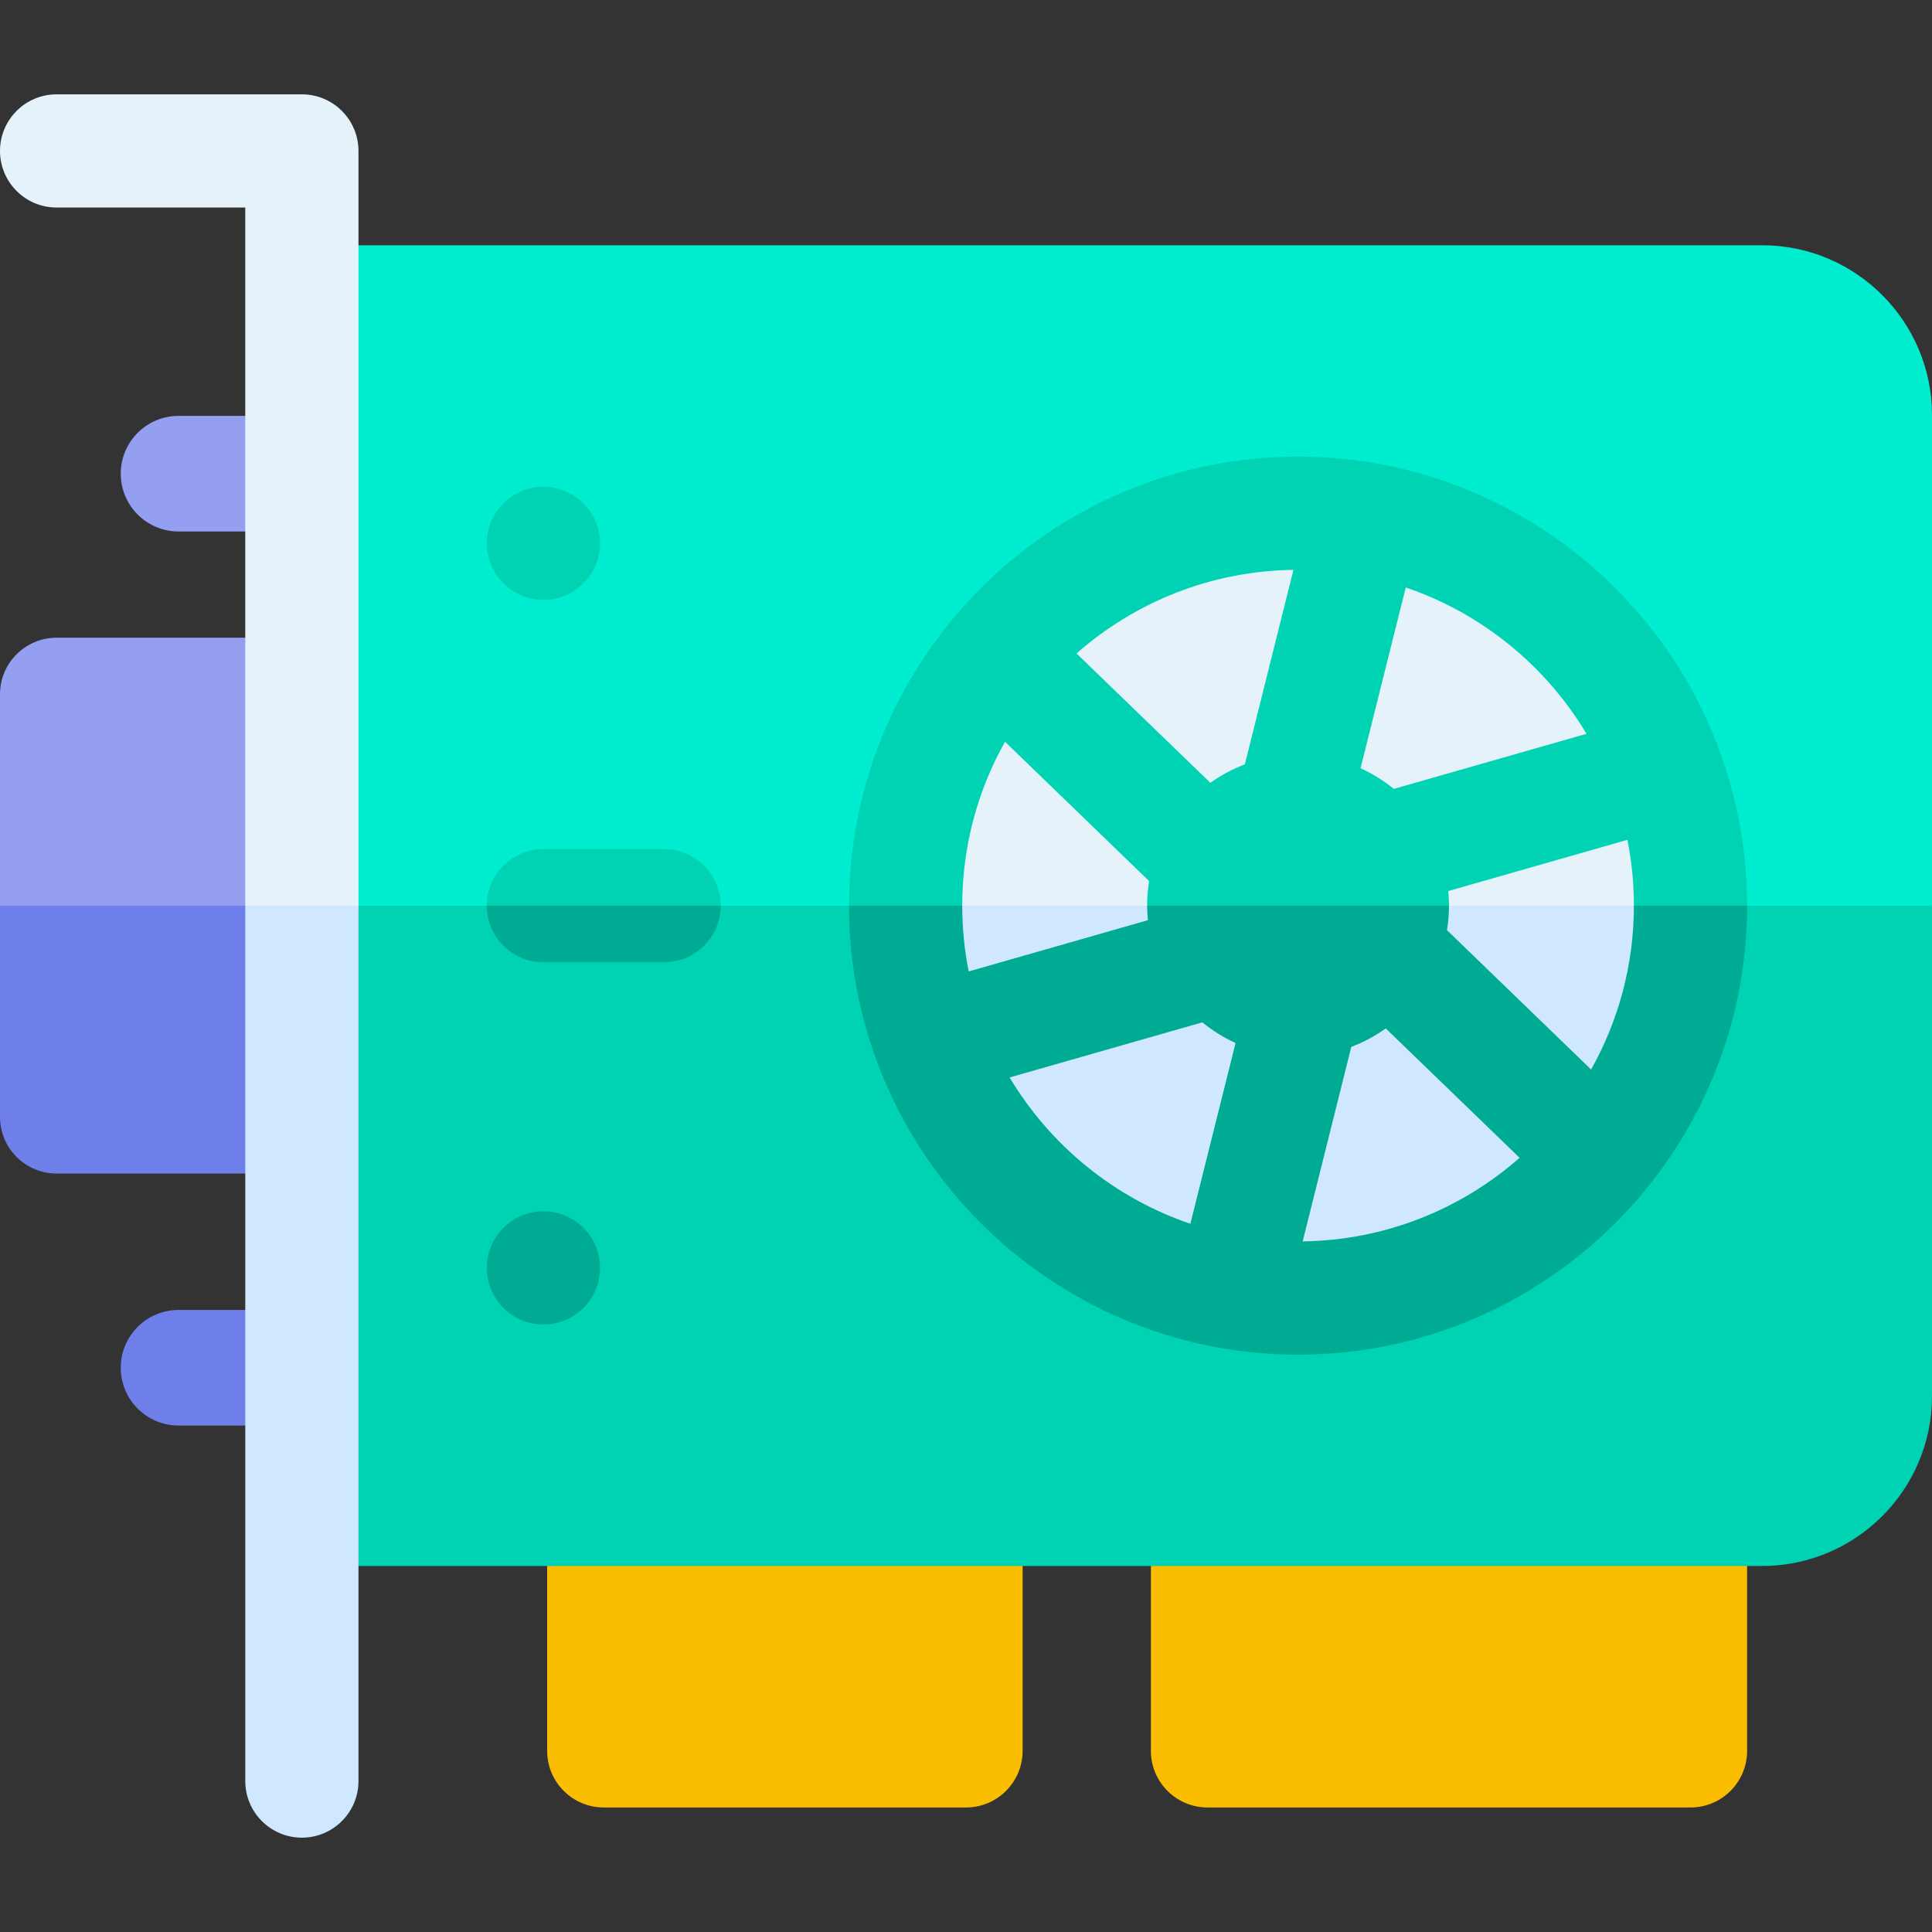 <svg id="Capa_1" enable-background="new 0 0 512 512" height="512" viewBox="0 0 512 512" width="512" xmlns="http://www.w3.org/2000/svg"><rect x="0" y="0" width="512" height="512" fill="#333333" stroke="none"/><g><g><path d="m271 400v64c0 8.28-6.72 15-15 15h-96c-8.28 0-15-6.72-15-15v-64c0-8.28 6.72-15 15-15h96c8.28 0 15 6.72 15 15z" fill="#fbbd00"/></g><g><path d="m463 400v64c0 8.28-6.72 15-15 15h-128c-8.28 0-15-6.72-15-15v-64c0-8.28 6.72-15 15-15h128c8.28 0 15 6.72 15 15z" fill="#fbbd00"/></g><g><path d="m512 110v130l-256 107.15-176-107.15v-175h387c24.81 0 45 20.19 45 45z" fill="#00eecf"/></g><g><path d="m512 240v130c0 24.81-20.19 45-45 45h-387v-175z" fill="#00d3b3"/></g><g><path d="m144.02 351c-8.284 0-15.005-6.716-15.005-15s6.71-15 14.995-15h.01c8.284 0 15 6.716 15 15s-6.716 15-15 15z" fill="#00ab94"/></g><g><path d="m191 240-31.98 7.5-30.02-7.5c0-8.28 6.72-15 15-15h32c8.28 0 15 6.72 15 15z" fill="#00d3b3"/></g><g><path d="m191 240c0 8.28-6.72 15-15 15h-32c-8.28 0-15-6.72-15-15z" fill="#00ab94"/></g><g><path d="m144.02 159c-8.284 0-15.005-6.716-15.005-15s6.71-15 14.995-15h.01c8.284 0 15 6.716 15 15s-6.716 15-15 15z" fill="#00d3b3"/></g><g><path d="m448 240-105.22 43.3-102.78-43.3c0-57.44 46.56-104 104-104s104 46.56 104 104z" fill="#e5f2fa"/></g><g><path d="m448 240c0 57.44-46.56 104-104 104s-104-46.56-104-104z" fill="#cfe7ff"/></g><g><path d="m344 121c-65.62 0-119 53.38-119 119l19.91 15 10.09-15c0-15.76 4.12-30.57 11.34-43.43l38.19 36.93c-.34 2.12-.53 4.29-.53 6.5l44.57 25.68 35.43-25.68c0-1.3-.07-2.59-.19-3.86l47.47-13.58c1.13 5.64 1.72 11.47 1.72 17.44l15 17 15-17c0-65.62-53.38-119-119-119zm-14.1 81.56c-3.28 1.24-6.34 2.89-9.14 4.9l-35.47-34.29c15.4-13.54 35.5-21.86 57.49-22.15zm39.46 6.51c-2.66-2.19-5.62-4.03-8.8-5.48l11.98-47.9c20.18 6.85 37.13 20.76 47.9 38.77z" fill="#00d3b3"/></g><g><path d="m433 240c0 15.76-4.12 30.57-11.34 43.43l-38.19-36.93c.34-2.12.53-4.29.53-6.5h-80c0 1.3.07 2.59.19 3.86l-47.47 13.58c-1.13-5.64-1.72-11.47-1.72-17.44h-30c0 65.62 53.38 119 119 119s119-53.38 119-119zm-117.54 84.31c-20.18-6.85-37.13-20.76-47.9-38.77l51.08-14.61c2.66 2.19 5.62 4.03 8.8 5.48zm29.76 4.67 12.88-51.54c3.28-1.24 6.34-2.89 9.14-4.9l35.47 34.29c-15.4 13.54-35.5 21.86-57.49 22.15z" fill="#00ab94"/></g><g><path d="m80 347.149v30.638h-32.681c-8.456 0-15.319-6.863-15.319-15.319s6.863-15.319 15.319-15.319z" fill="#6f7fe9"/></g><g><path d="m80 169v71l-40 26.7-40-26.7v-56c0-8.28 6.72-15 15-15z" fill="#949ff1"/></g><g><path d="m80 240v71h-65c-8.28 0-15-6.72-15-15v-56z" fill="#6f7fe9"/></g><g><path d="m80 110.213v30.638h-32.681c-8.456 0-15.319-6.863-15.319-15.319s6.863-15.319 15.319-15.319z" fill="#949ff1"/></g><g><path d="m95 40v200l-15 21.09-15-21.09v-185h-50c-8.28 0-15-6.72-15-15s6.72-15 15-15h65c8.28 0 15 6.72 15 15z" fill="#e5f2fa"/></g><g><path d="m95 240v232c0 8.28-6.72 15-15 15s-15-6.72-15-15v-232z" fill="#cfe7ff"/></g></g></svg>